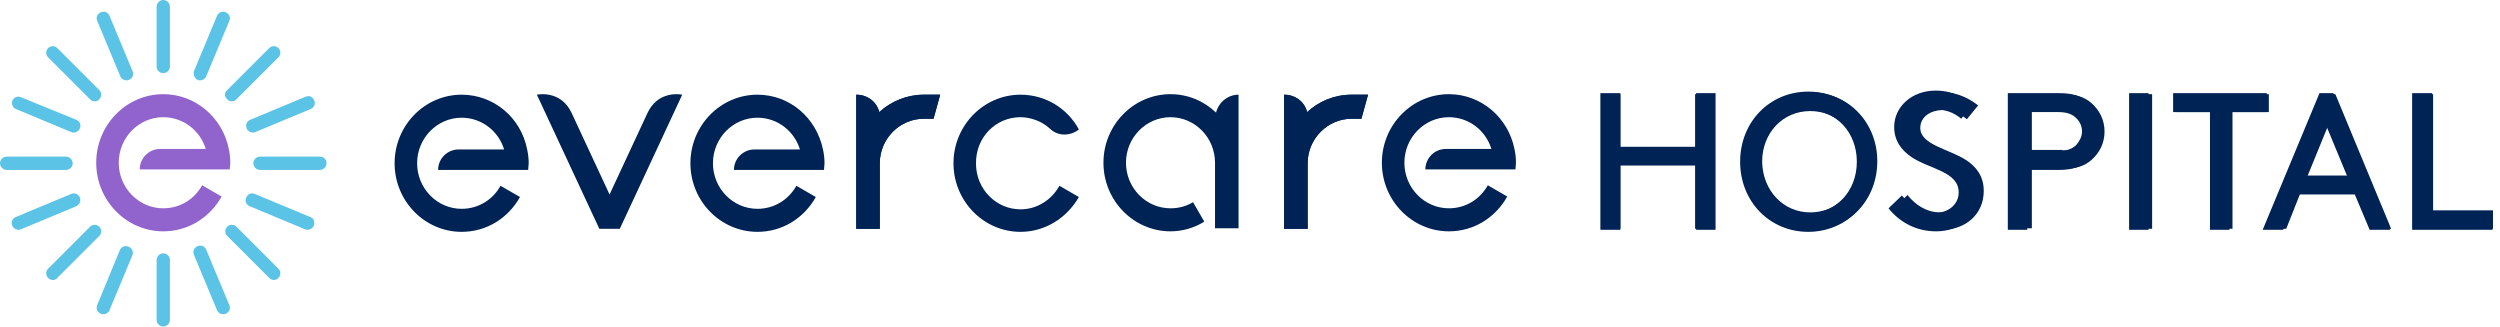 <svg width="245" height="32" viewBox="0 0 245 32" fill="none" xmlns="http://www.w3.org/2000/svg">
<g clip-path="url(#clip0_18_1296)">
<path d="M16 0C15.649 0 15.348 0.301 15.348 0.652V6.52C15.348 6.871 15.649 7.172 16 7.172C16.351 7.172 16.652 6.871 16.652 6.52V0.652C16.652 0.301 16.351 0 16 0Z" fill="#5AC3E6"/>
<path d="M16 24.828C15.649 24.828 15.348 25.128 15.348 25.48V31.348C15.348 31.699 15.649 32 16 32C16.351 32 16.652 31.699 16.652 31.348V25.48C16.652 25.128 16.351 24.828 16 24.828Z" fill="#5AC3E6"/>
<path d="M7.122 16C7.122 15.649 6.821 15.348 6.47 15.348H0.652C0.301 15.348 0 15.649 0 16C0 16.351 0.301 16.652 0.652 16.652H6.52C6.871 16.602 7.122 16.351 7.122 16Z" fill="#5AC3E6"/>
<path d="M31.348 15.348H25.48C25.129 15.348 24.828 15.649 24.828 16C24.828 16.351 25.129 16.652 25.48 16.652H31.348C31.699 16.652 32 16.351 32 16C32 15.599 31.699 15.348 31.348 15.348Z" fill="#5AC3E6"/>
<path d="M8.828 9.73C8.978 9.881 9.128 9.931 9.279 9.931C9.429 9.931 9.63 9.881 9.73 9.73C9.981 9.48 9.981 9.078 9.73 8.828L5.618 4.715C5.367 4.464 4.965 4.464 4.715 4.715C4.464 4.966 4.464 5.367 4.715 5.618L8.828 9.73Z" fill="#5AC3E6"/>
<path d="M23.172 22.219C22.922 21.969 22.52 21.969 22.27 22.219C22.019 22.47 22.019 22.872 22.27 23.122L26.383 27.235C26.533 27.386 26.683 27.436 26.834 27.436C26.984 27.436 27.185 27.386 27.285 27.235C27.536 26.984 27.536 26.583 27.285 26.332L23.172 22.219Z" fill="#5AC3E6"/>
<path d="M9.73 22.219C9.48 21.969 9.078 21.969 8.828 22.219L4.715 26.332C4.464 26.583 4.464 26.984 4.715 27.235C4.865 27.386 5.016 27.436 5.166 27.436C5.317 27.436 5.517 27.386 5.618 27.235L9.73 23.122C9.981 22.872 9.981 22.47 9.73 22.219Z" fill="#5AC3E6"/>
<path d="M22.27 9.73C22.42 9.881 22.571 9.931 22.721 9.931C22.872 9.931 23.072 9.881 23.172 9.73L27.285 5.618C27.536 5.367 27.536 4.966 27.285 4.715C27.035 4.464 26.633 4.464 26.383 4.715L22.27 8.828C21.969 9.078 21.969 9.48 22.27 9.73Z" fill="#5AC3E6"/>
<path d="M10.733 1.555C10.583 1.204 10.232 1.053 9.881 1.204C9.53 1.354 9.379 1.705 9.53 2.056L11.787 7.473C11.887 7.724 12.138 7.875 12.389 7.875C12.489 7.875 12.539 7.875 12.639 7.824C12.991 7.674 13.141 7.323 12.991 6.972L10.733 1.555Z" fill="#5AC3E6"/>
<path d="M20.213 24.477C20.063 24.125 19.712 23.975 19.361 24.125C19.009 24.276 18.859 24.627 19.009 24.978L21.267 30.395C21.367 30.646 21.618 30.796 21.868 30.796C21.969 30.796 22.019 30.796 22.119 30.746C22.47 30.596 22.621 30.244 22.47 29.893L20.213 24.477Z" fill="#5AC3E6"/>
<path d="M7.825 19.36C7.674 19.009 7.323 18.859 6.972 19.009L1.555 21.266C1.204 21.417 1.053 21.768 1.204 22.119C1.304 22.37 1.555 22.52 1.806 22.52C1.906 22.52 1.956 22.52 2.057 22.47L7.473 20.213C7.774 20.063 7.975 19.712 7.825 19.36Z" fill="#5AC3E6"/>
<path d="M24.175 12.589C24.276 12.84 24.527 12.991 24.777 12.991C24.878 12.991 24.928 12.991 25.028 12.94L30.445 10.683C30.796 10.533 30.947 10.182 30.796 9.831C30.646 9.48 30.295 9.329 29.944 9.48L24.527 11.737C24.175 11.887 24.025 12.238 24.175 12.589Z" fill="#5AC3E6"/>
<path d="M1.555 10.683L6.972 12.94C7.072 12.991 7.122 12.991 7.223 12.991C7.473 12.991 7.724 12.84 7.824 12.589C7.975 12.238 7.824 11.887 7.473 11.737L2.056 9.53C1.705 9.379 1.354 9.53 1.204 9.881C1.103 10.182 1.254 10.583 1.555 10.683Z" fill="#5AC3E6"/>
<path d="M30.395 21.266L24.978 19.009C24.627 18.859 24.276 19.009 24.125 19.36C23.975 19.712 24.125 20.063 24.477 20.213L29.893 22.47C29.994 22.52 30.044 22.52 30.144 22.52C30.395 22.52 30.646 22.37 30.746 22.119C30.897 21.768 30.746 21.367 30.395 21.266Z" fill="#5AC3E6"/>
<path d="M12.589 24.176C12.238 24.025 11.887 24.176 11.737 24.527L9.53 29.893C9.379 30.244 9.53 30.596 9.881 30.746C9.981 30.796 10.031 30.796 10.132 30.796C10.382 30.796 10.633 30.646 10.733 30.395L12.991 24.978C13.091 24.677 12.94 24.276 12.589 24.176Z" fill="#5AC3E6"/>
<path d="M19.361 7.824C19.461 7.875 19.511 7.875 19.611 7.875C19.862 7.875 20.113 7.724 20.213 7.473L22.47 2.056C22.621 1.705 22.47 1.354 22.119 1.204C21.768 1.053 21.417 1.204 21.267 1.555L19.009 6.972C18.909 7.273 19.06 7.674 19.361 7.824Z" fill="#5AC3E6"/>
<path d="M13.693 16.602H22.52C22.52 16.401 22.57 16.151 22.57 15.95C22.57 15.498 22.52 15.047 22.42 14.596C21.818 11.536 19.16 9.229 16 9.229C12.389 9.229 9.429 12.238 9.429 15.95C9.429 19.661 12.389 22.671 16 22.671C18.458 22.671 20.564 21.317 21.718 19.26L19.812 18.157C19.059 19.511 17.655 20.414 16 20.414C13.592 20.414 11.636 18.407 11.636 15.95C11.636 13.492 13.592 11.486 16 11.486C17.956 11.486 19.611 12.79 20.163 14.596H15.699C14.596 14.596 13.693 15.498 13.693 16.602Z" fill="#9164CD"/>
<path d="M128.1 10.984C127.85 9.981 126.947 9.279 125.843 9.279V22.42H128.15V16C128.15 13.592 130.107 11.636 132.464 11.636H133.417L134.069 9.279H132.464C130.759 9.279 129.254 9.931 128.1 10.984Z" fill="#002355"/>
<path d="M45.241 9.279C41.63 9.279 38.671 12.288 38.671 16C38.671 19.712 41.63 22.721 45.241 22.721C47.699 22.721 49.806 21.367 50.959 19.31L49.053 18.207C48.301 19.561 46.897 20.464 45.241 20.464C42.834 20.464 40.878 18.458 40.878 16C40.878 13.542 42.834 11.536 45.241 11.536C47.197 11.536 48.853 12.84 49.404 14.646H44.941C43.837 14.646 42.934 15.549 42.934 16.652H49.555H51.762C51.762 16.451 51.812 16.201 51.812 16C51.812 15.549 51.762 15.097 51.661 14.646C51.06 11.536 48.401 9.279 45.241 9.279Z" fill="#002355"/>
<path d="M74.232 9.279C70.621 9.279 67.661 12.288 67.661 16C67.661 19.712 70.621 22.721 74.232 22.721C76.69 22.721 78.796 21.367 79.95 19.31L78.044 18.207C77.291 19.561 75.887 20.464 74.232 20.464C71.824 20.464 69.868 18.458 69.868 16C69.868 13.542 71.824 11.536 74.232 11.536C76.188 11.536 77.843 12.84 78.395 14.646H73.931C72.828 14.646 71.925 15.549 71.925 16.652H78.545H80.752C80.752 16.451 80.802 16.201 80.802 16C80.802 15.549 80.752 15.097 80.652 14.646C80 11.536 77.392 9.279 74.232 9.279Z" fill="#002355"/>
<path d="M139.686 16.602H146.307H148.514C148.514 16.401 148.564 16.151 148.564 15.95C148.564 15.498 148.514 15.047 148.414 14.596C147.812 11.536 145.154 9.229 141.994 9.229C138.382 9.229 135.423 12.238 135.423 15.95C135.423 19.661 138.382 22.671 141.994 22.671C144.451 22.671 146.558 21.317 147.711 19.26L145.806 18.157C145.053 19.511 143.649 20.414 141.994 20.414C139.586 20.414 137.63 18.407 137.63 15.95C137.63 13.492 139.586 11.486 141.994 11.486C143.95 11.486 145.605 12.79 146.157 14.596H141.693C140.589 14.596 139.686 15.498 139.686 16.602Z" fill="#002355"/>
<path d="M119.172 11.034C118.019 9.931 116.464 9.229 114.708 9.229C111.097 9.229 108.138 12.238 108.138 15.95C108.138 19.661 111.097 22.671 114.708 22.671C115.912 22.671 117.066 22.32 118.019 21.718L116.915 19.812C116.263 20.213 115.511 20.414 114.708 20.414C112.301 20.414 110.345 18.407 110.345 15.95C110.345 13.492 112.301 11.486 114.708 11.486C117.116 11.486 119.072 13.492 119.072 15.95V22.37H121.379V9.279C120.326 9.279 119.423 10.031 119.172 11.034Z" fill="#002355"/>
<path d="M100.012 11.486C100.915 11.486 102.069 11.837 102.871 12.589C103.724 13.442 104.978 13.291 105.73 12.69C104.627 10.633 102.47 9.279 100.012 9.279C96.401 9.279 93.442 12.288 93.442 16C93.442 19.712 96.401 22.721 100.012 22.721C102.47 22.721 104.577 21.317 105.73 19.31L103.824 18.207C103.072 19.561 101.668 20.514 100.012 20.514C97.605 20.514 95.649 18.508 95.649 16.05C95.599 13.492 97.555 11.486 100.012 11.486Z" fill="#002355"/>
<path d="M86.169 10.984C85.918 9.981 85.016 9.279 83.912 9.279V22.42H86.219V16C86.219 13.592 88.175 11.636 90.533 11.636H91.486L92.138 9.279H90.533C88.878 9.279 87.323 9.931 86.169 10.984Z" fill="#002355"/>
<path d="M63.448 11.085L59.737 19.06L56.025 11.085C55.072 9.028 53.116 9.179 52.614 9.279L58.734 22.42H60.74L66.859 9.279C66.358 9.179 64.401 9.028 63.448 11.085Z" fill="#002355"/>
<path d="M128.1 10.984C127.85 9.981 126.947 9.279 125.843 9.279V22.42H128.15V16C128.15 13.592 130.107 11.636 132.464 11.636H133.417L134.069 9.279H132.464C130.759 9.279 129.254 9.931 128.1 10.984Z" fill="#002355"/>
<path d="M86.169 10.984C85.918 9.981 85.016 9.279 83.912 9.279V22.42H86.219V16C86.219 13.592 88.175 11.636 90.533 11.636H91.486L92.138 9.279H90.533C88.878 9.279 87.323 9.931 86.169 10.984Z" fill="#002355"/>
<path d="M166.119 16.201H158.796V22.42H156.89V9.229H158.796V14.395H166.119V9.229H168.025V22.42H166.119V16.201Z" fill="#002355"/>
<path d="M177.405 9.028C181.116 9.028 183.975 11.988 183.975 15.799C183.975 19.661 181.116 22.57 177.405 22.57C173.693 22.57 170.834 19.611 170.834 15.799C170.834 11.988 173.693 9.028 177.405 9.028ZM177.405 20.815C180.113 20.815 182.119 18.709 182.119 15.85C182.119 12.991 180.113 10.884 177.405 10.884C174.696 10.884 172.69 13.041 172.69 15.85C172.74 18.658 174.746 20.815 177.405 20.815Z" fill="#002355"/>
<path d="M186.934 19.11C187.687 20.063 188.79 20.815 190.144 20.815C191.348 20.815 192.451 20.012 192.451 18.859C192.451 16.853 189.643 16.602 187.937 15.448C186.984 14.846 186.282 13.944 186.282 12.539C186.282 10.633 187.988 9.028 190.295 9.028C191.95 9.028 193.154 9.781 193.856 10.332L192.752 11.687C192.05 11.085 191.248 10.784 190.395 10.784C189.292 10.784 188.188 11.386 188.188 12.539C188.188 14.194 190.997 14.596 192.702 15.699C193.605 16.301 194.408 17.204 194.408 18.709C194.408 21.016 192.602 22.52 190.345 22.52C188.539 22.52 186.884 21.718 185.73 20.314L186.934 19.11Z" fill="#002355"/>
<path d="M199.122 16.552V22.37H197.216V9.229H202.182C203.486 9.229 204.288 9.53 204.94 10.082C205.743 10.784 206.245 11.737 206.245 12.89C206.245 14.044 205.743 14.997 204.94 15.699C204.288 16.251 203.486 16.552 202.182 16.552H199.122ZM202.132 14.746C203.034 14.746 203.536 14.495 203.887 14.144C204.188 13.793 204.439 13.342 204.439 12.84C204.439 12.339 204.238 11.887 203.887 11.536C203.536 11.185 203.034 10.934 202.132 10.934H199.122V14.696H202.132V14.746Z" fill="#002355"/>
<path d="M210.909 9.229H209.003V22.42H210.909V9.229Z" fill="#002355"/>
<path d="M213.317 9.229H222.345V10.984H218.784V22.42H216.928V10.984H213.317V9.229Z" fill="#002355"/>
<path d="M230.972 19.009H225.404L224.05 22.42H222.094L227.561 9.229H228.865L234.332 22.42H232.376L230.972 19.009ZM226.157 17.204H230.219L228.163 12.288L226.157 17.204Z" fill="#002355"/>
<path d="M238.445 20.614H244.313V22.42H236.589V9.229H238.445V20.614Z" fill="#002355"/>
<path d="M166.219 16.201H158.796V22.52H156.84V9.129H158.796V14.395H166.219V9.129H168.125V22.52H166.219V16.201Z" fill="#002355"/>
<path d="M177.204 8.978C180.966 8.978 183.875 11.937 183.875 15.85C183.875 19.762 180.966 22.721 177.204 22.721C173.442 22.721 170.533 19.762 170.533 15.85C170.533 11.937 173.442 8.978 177.204 8.978ZM177.204 20.915C179.912 20.915 181.969 18.759 181.969 15.85C181.969 12.94 179.912 10.784 177.204 10.784C174.495 10.784 172.439 12.94 172.439 15.85C172.439 18.759 174.495 20.915 177.204 20.915Z" fill="#002355"/>
<path d="M186.382 19.16C187.185 20.113 188.288 20.865 189.643 20.865C190.897 20.865 191.95 20.063 191.95 18.859C191.95 16.802 189.141 16.602 187.335 15.398C186.382 14.746 185.63 13.843 185.63 12.439C185.63 10.483 187.335 8.878 189.693 8.878C191.398 8.878 192.602 9.63 193.304 10.232L192.201 11.636C191.498 11.034 190.646 10.733 189.793 10.733C188.69 10.733 187.586 11.386 187.586 12.539C187.586 14.245 190.445 14.596 192.15 15.749C193.053 16.351 193.906 17.254 193.906 18.809C193.906 21.166 192.1 22.671 189.743 22.671C187.887 22.671 186.232 21.868 185.078 20.414L186.382 19.16Z" fill="#002355"/>
<path d="M198.671 16.602V22.52H196.765V9.129H201.831C203.135 9.129 203.987 9.429 204.64 10.031C205.442 10.733 205.944 11.737 205.944 12.89C205.944 14.044 205.442 15.047 204.64 15.749C203.987 16.301 203.135 16.652 201.831 16.652H198.671V16.602ZM201.73 14.796C202.633 14.796 203.135 14.546 203.486 14.194C203.787 13.843 204.038 13.392 204.038 12.89C204.038 12.389 203.837 11.937 203.486 11.586C203.135 11.235 202.633 10.984 201.73 10.984H198.671V14.796H201.73Z" fill="#002355"/>
<path d="M210.558 9.129H208.652V22.52H210.558V9.129Z" fill="#002355"/>
<path d="M212.966 9.129H222.144V10.984H218.483V22.52H216.577V10.984H212.966V9.129Z" fill="#002355"/>
<path d="M230.771 19.06H225.154L223.749 22.52H221.743L227.31 9.129H228.665L234.232 22.52H232.226L230.771 19.06ZM225.906 17.254H230.019L227.962 12.288L225.906 17.254Z" fill="#002355"/>
<path d="M238.345 20.715H244.263V22.52H236.389V9.129H238.345V20.715Z" fill="#002355"/>
</g>
<defs>
<clipPath id="clip0_18_1296">
<rect width="245" height="32" fill="white"/>
</clipPath>
</defs>
</svg>
